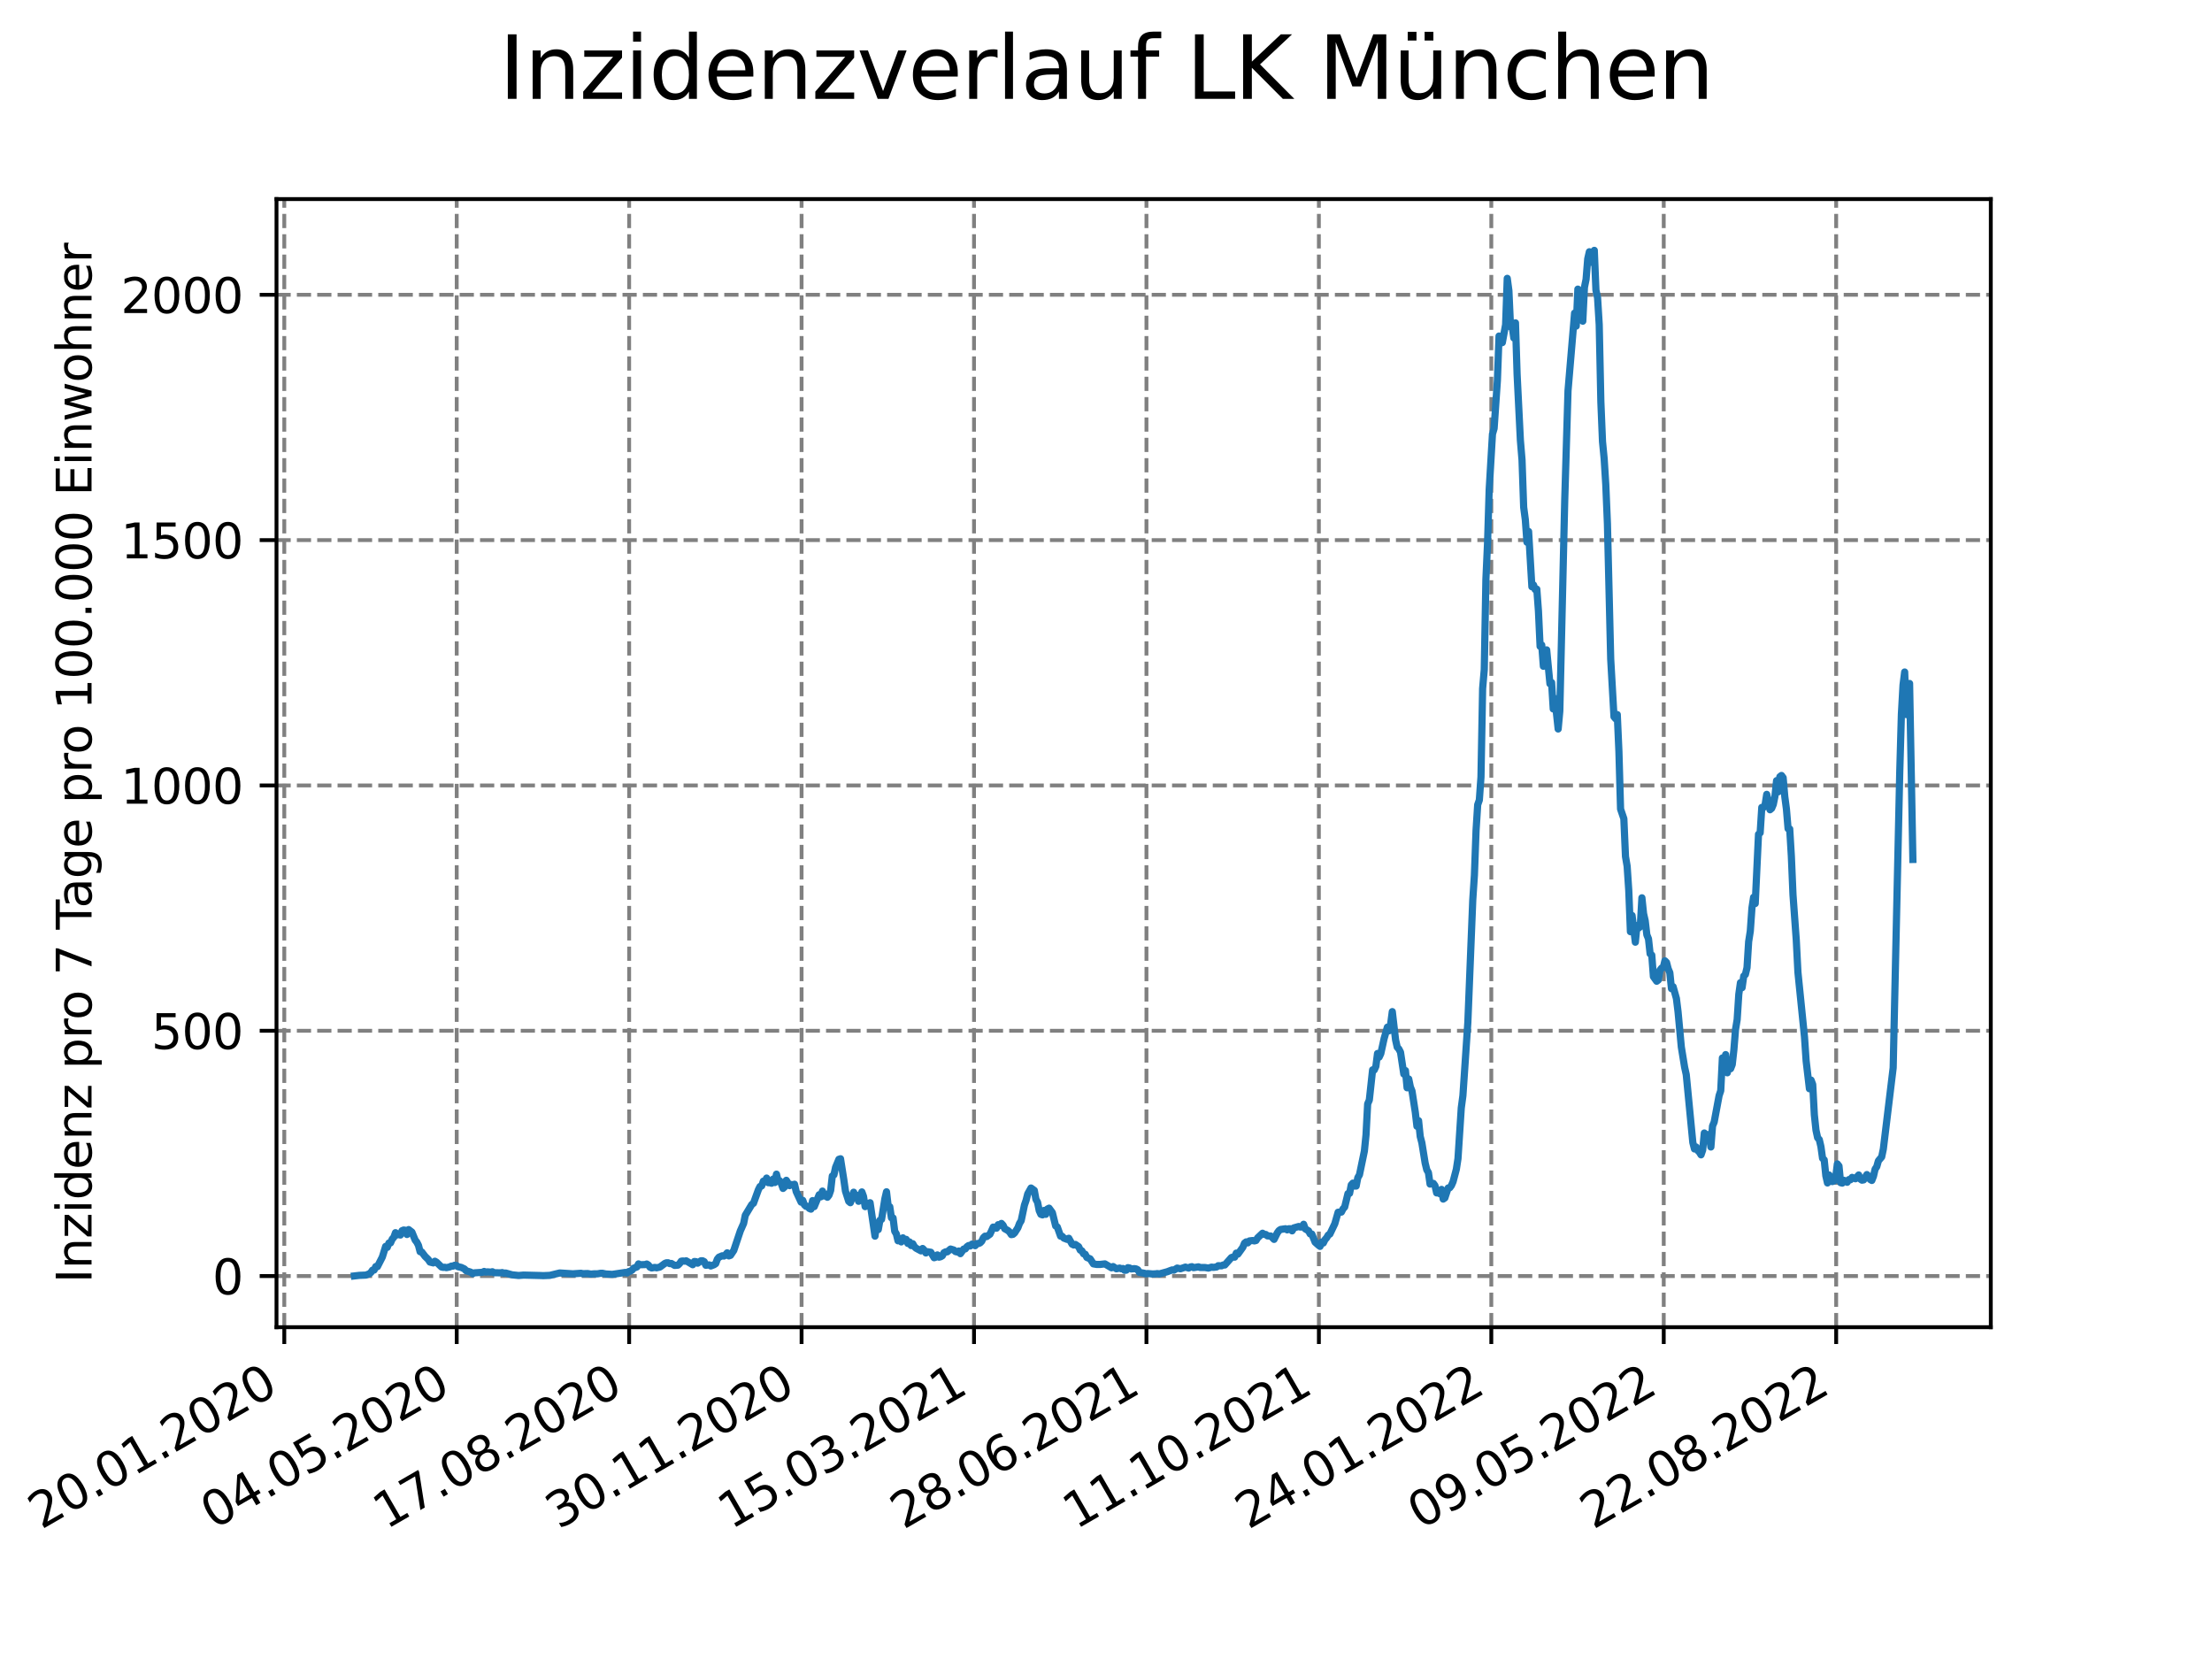 <?xml version="1.0" encoding="utf-8" standalone="no"?>
<!DOCTYPE svg PUBLIC "-//W3C//DTD SVG 1.1//EN"
  "http://www.w3.org/Graphics/SVG/1.1/DTD/svg11.dtd">
<svg xmlns:xlink="http://www.w3.org/1999/xlink" width="460.8pt" height="345.6pt" viewBox="0 0 460.8 345.6" xmlns="http://www.w3.org/2000/svg" version="1.1">
 <defs>
  <style type="text/css">*{stroke-linejoin: round; stroke-linecap: butt}</style>
 </defs>
 <g id="figure_1">
  <g id="patch_1">
   <path d="M 0 345.6 
L 460.8 345.6 
L 460.8 0 
L 0 0 
z
" style="fill: #ffffff"/>
  </g>
  <g id="axes_1">
   <g id="patch_2">
    <path d="M 57.6 276.48 
L 414.72 276.48 
L 414.72 41.472 
L 57.6 41.472 
z
" style="fill: #ffffff"/>
   </g>
   <g id="matplotlib.axis_1">
    <g id="xtick_1">
     <g id="line2d_1">
      <path d="M 59.222 276.48 
L 59.222 41.472 
" clip-path="url(#p5b9310df45)" style="fill: none; stroke-dasharray: 2.96,1.28; stroke-dashoffset: 0; stroke: #808080; stroke-width: 0.8"/>
     </g>
     <g id="line2d_2">
      <defs>
       <path id="m82dd436b2e" d="M 0 0 
L 0 3.5 
" style="stroke: #000000; stroke-width: 0.8"/>
      </defs>
      <g>
       <use xlink:href="#m82dd436b2e" x="59.222" y="276.48" style="stroke: #000000; stroke-width: 0.8"/>
      </g>
     </g>
     <g id="text_1">
      <!-- 20.01.2020 -->
      <g transform="translate(8.597 318.689) rotate(-30) scale(0.1 -0.1)">
       <defs>
        <path id="DejaVuSans-32" d="M 1228 531 
L 3431 531 
L 3431 0 
L 469 0 
L 469 531 
Q 828 903 1448 1529 
Q 2069 2156 2228 2338 
Q 2531 2678 2651 2914 
Q 2772 3150 2772 3378 
Q 2772 3750 2511 3984 
Q 2250 4219 1831 4219 
Q 1534 4219 1204 4116 
Q 875 4013 500 3803 
L 500 4441 
Q 881 4594 1212 4672 
Q 1544 4750 1819 4750 
Q 2544 4750 2975 4387 
Q 3406 4025 3406 3419 
Q 3406 3131 3298 2873 
Q 3191 2616 2906 2266 
Q 2828 2175 2409 1742 
Q 1991 1309 1228 531 
z
" transform="scale(0.016)"/>
        <path id="DejaVuSans-30" d="M 2034 4250 
Q 1547 4250 1301 3770 
Q 1056 3291 1056 2328 
Q 1056 1369 1301 889 
Q 1547 409 2034 409 
Q 2525 409 2770 889 
Q 3016 1369 3016 2328 
Q 3016 3291 2770 3770 
Q 2525 4250 2034 4250 
z
M 2034 4750 
Q 2819 4750 3233 4129 
Q 3647 3509 3647 2328 
Q 3647 1150 3233 529 
Q 2819 -91 2034 -91 
Q 1250 -91 836 529 
Q 422 1150 422 2328 
Q 422 3509 836 4129 
Q 1250 4750 2034 4750 
z
" transform="scale(0.016)"/>
        <path id="DejaVuSans-2e" d="M 684 794 
L 1344 794 
L 1344 0 
L 684 0 
L 684 794 
z
" transform="scale(0.016)"/>
        <path id="DejaVuSans-31" d="M 794 531 
L 1825 531 
L 1825 4091 
L 703 3866 
L 703 4441 
L 1819 4666 
L 2450 4666 
L 2450 531 
L 3481 531 
L 3481 0 
L 794 0 
L 794 531 
z
" transform="scale(0.016)"/>
       </defs>
       <use xlink:href="#DejaVuSans-32"/>
       <use xlink:href="#DejaVuSans-30" x="63.623"/>
       <use xlink:href="#DejaVuSans-2e" x="127.246"/>
       <use xlink:href="#DejaVuSans-30" x="159.033"/>
       <use xlink:href="#DejaVuSans-31" x="222.656"/>
       <use xlink:href="#DejaVuSans-2e" x="286.279"/>
       <use xlink:href="#DejaVuSans-32" x="318.066"/>
       <use xlink:href="#DejaVuSans-30" x="381.689"/>
       <use xlink:href="#DejaVuSans-32" x="445.312"/>
       <use xlink:href="#DejaVuSans-30" x="508.936"/>
      </g>
     </g>
    </g>
    <g id="xtick_2">
     <g id="line2d_3">
      <path d="M 95.143 276.48 
L 95.143 41.472 
" clip-path="url(#p5b9310df45)" style="fill: none; stroke-dasharray: 2.96,1.28; stroke-dashoffset: 0; stroke: #808080; stroke-width: 0.8"/>
     </g>
     <g id="line2d_4">
      <g>
       <use xlink:href="#m82dd436b2e" x="95.143" y="276.48" style="stroke: #000000; stroke-width: 0.8"/>
      </g>
     </g>
     <g id="text_2">
      <!-- 04.05.2020 -->
      <g transform="translate(44.518 318.689) rotate(-30) scale(0.1 -0.1)">
       <defs>
        <path id="DejaVuSans-34" d="M 2419 4116 
L 825 1625 
L 2419 1625 
L 2419 4116 
z
M 2253 4666 
L 3047 4666 
L 3047 1625 
L 3713 1625 
L 3713 1100 
L 3047 1100 
L 3047 0 
L 2419 0 
L 2419 1100 
L 313 1100 
L 313 1709 
L 2253 4666 
z
" transform="scale(0.016)"/>
        <path id="DejaVuSans-35" d="M 691 4666 
L 3169 4666 
L 3169 4134 
L 1269 4134 
L 1269 2991 
Q 1406 3038 1543 3061 
Q 1681 3084 1819 3084 
Q 2600 3084 3056 2656 
Q 3513 2228 3513 1497 
Q 3513 744 3044 326 
Q 2575 -91 1722 -91 
Q 1428 -91 1123 -41 
Q 819 9 494 109 
L 494 744 
Q 775 591 1075 516 
Q 1375 441 1709 441 
Q 2250 441 2565 725 
Q 2881 1009 2881 1497 
Q 2881 1984 2565 2268 
Q 2250 2553 1709 2553 
Q 1456 2553 1204 2497 
Q 953 2441 691 2322 
L 691 4666 
z
" transform="scale(0.016)"/>
       </defs>
       <use xlink:href="#DejaVuSans-30"/>
       <use xlink:href="#DejaVuSans-34" x="63.623"/>
       <use xlink:href="#DejaVuSans-2e" x="127.246"/>
       <use xlink:href="#DejaVuSans-30" x="159.033"/>
       <use xlink:href="#DejaVuSans-35" x="222.656"/>
       <use xlink:href="#DejaVuSans-2e" x="286.279"/>
       <use xlink:href="#DejaVuSans-32" x="318.066"/>
       <use xlink:href="#DejaVuSans-30" x="381.689"/>
       <use xlink:href="#DejaVuSans-32" x="445.312"/>
       <use xlink:href="#DejaVuSans-30" x="508.936"/>
      </g>
     </g>
    </g>
    <g id="xtick_3">
     <g id="line2d_5">
      <path d="M 131.063 276.48 
L 131.063 41.472 
" clip-path="url(#p5b9310df45)" style="fill: none; stroke-dasharray: 2.96,1.28; stroke-dashoffset: 0; stroke: #808080; stroke-width: 0.8"/>
     </g>
     <g id="line2d_6">
      <g>
       <use xlink:href="#m82dd436b2e" x="131.063" y="276.48" style="stroke: #000000; stroke-width: 0.8"/>
      </g>
     </g>
     <g id="text_3">
      <!-- 17.08.2020 -->
      <g transform="translate(80.438 318.689) rotate(-30) scale(0.1 -0.1)">
       <defs>
        <path id="DejaVuSans-37" d="M 525 4666 
L 3525 4666 
L 3525 4397 
L 1831 0 
L 1172 0 
L 2766 4134 
L 525 4134 
L 525 4666 
z
" transform="scale(0.016)"/>
        <path id="DejaVuSans-38" d="M 2034 2216 
Q 1584 2216 1326 1975 
Q 1069 1734 1069 1313 
Q 1069 891 1326 650 
Q 1584 409 2034 409 
Q 2484 409 2743 651 
Q 3003 894 3003 1313 
Q 3003 1734 2745 1975 
Q 2488 2216 2034 2216 
z
M 1403 2484 
Q 997 2584 770 2862 
Q 544 3141 544 3541 
Q 544 4100 942 4425 
Q 1341 4750 2034 4750 
Q 2731 4750 3128 4425 
Q 3525 4100 3525 3541 
Q 3525 3141 3298 2862 
Q 3072 2584 2669 2484 
Q 3125 2378 3379 2068 
Q 3634 1759 3634 1313 
Q 3634 634 3220 271 
Q 2806 -91 2034 -91 
Q 1263 -91 848 271 
Q 434 634 434 1313 
Q 434 1759 690 2068 
Q 947 2378 1403 2484 
z
M 1172 3481 
Q 1172 3119 1398 2916 
Q 1625 2713 2034 2713 
Q 2441 2713 2670 2916 
Q 2900 3119 2900 3481 
Q 2900 3844 2670 4047 
Q 2441 4250 2034 4250 
Q 1625 4250 1398 4047 
Q 1172 3844 1172 3481 
z
" transform="scale(0.016)"/>
       </defs>
       <use xlink:href="#DejaVuSans-31"/>
       <use xlink:href="#DejaVuSans-37" x="63.623"/>
       <use xlink:href="#DejaVuSans-2e" x="127.246"/>
       <use xlink:href="#DejaVuSans-30" x="159.033"/>
       <use xlink:href="#DejaVuSans-38" x="222.656"/>
       <use xlink:href="#DejaVuSans-2e" x="286.279"/>
       <use xlink:href="#DejaVuSans-32" x="318.066"/>
       <use xlink:href="#DejaVuSans-30" x="381.689"/>
       <use xlink:href="#DejaVuSans-32" x="445.312"/>
       <use xlink:href="#DejaVuSans-30" x="508.936"/>
      </g>
     </g>
    </g>
    <g id="xtick_4">
     <g id="line2d_7">
      <path d="M 166.984 276.48 
L 166.984 41.472 
" clip-path="url(#p5b9310df45)" style="fill: none; stroke-dasharray: 2.96,1.28; stroke-dashoffset: 0; stroke: #808080; stroke-width: 0.8"/>
     </g>
     <g id="line2d_8">
      <g>
       <use xlink:href="#m82dd436b2e" x="166.984" y="276.48" style="stroke: #000000; stroke-width: 0.8"/>
      </g>
     </g>
     <g id="text_4">
      <!-- 30.11.2020 -->
      <g transform="translate(116.359 318.689) rotate(-30) scale(0.1 -0.1)">
       <defs>
        <path id="DejaVuSans-33" d="M 2597 2516 
Q 3050 2419 3304 2112 
Q 3559 1806 3559 1356 
Q 3559 666 3084 287 
Q 2609 -91 1734 -91 
Q 1441 -91 1130 -33 
Q 819 25 488 141 
L 488 750 
Q 750 597 1062 519 
Q 1375 441 1716 441 
Q 2309 441 2620 675 
Q 2931 909 2931 1356 
Q 2931 1769 2642 2001 
Q 2353 2234 1838 2234 
L 1294 2234 
L 1294 2753 
L 1863 2753 
Q 2328 2753 2575 2939 
Q 2822 3125 2822 3475 
Q 2822 3834 2567 4026 
Q 2313 4219 1838 4219 
Q 1578 4219 1281 4162 
Q 984 4106 628 3988 
L 628 4550 
Q 988 4650 1302 4700 
Q 1616 4750 1894 4750 
Q 2613 4750 3031 4423 
Q 3450 4097 3450 3541 
Q 3450 3153 3228 2886 
Q 3006 2619 2597 2516 
z
" transform="scale(0.016)"/>
       </defs>
       <use xlink:href="#DejaVuSans-33"/>
       <use xlink:href="#DejaVuSans-30" x="63.623"/>
       <use xlink:href="#DejaVuSans-2e" x="127.246"/>
       <use xlink:href="#DejaVuSans-31" x="159.033"/>
       <use xlink:href="#DejaVuSans-31" x="222.656"/>
       <use xlink:href="#DejaVuSans-2e" x="286.279"/>
       <use xlink:href="#DejaVuSans-32" x="318.066"/>
       <use xlink:href="#DejaVuSans-30" x="381.689"/>
       <use xlink:href="#DejaVuSans-32" x="445.312"/>
       <use xlink:href="#DejaVuSans-30" x="508.936"/>
      </g>
     </g>
    </g>
    <g id="xtick_5">
     <g id="line2d_9">
      <path d="M 202.905 276.48 
L 202.905 41.472 
" clip-path="url(#p5b9310df45)" style="fill: none; stroke-dasharray: 2.96,1.28; stroke-dashoffset: 0; stroke: #808080; stroke-width: 0.8"/>
     </g>
     <g id="line2d_10">
      <g>
       <use xlink:href="#m82dd436b2e" x="202.905" y="276.48" style="stroke: #000000; stroke-width: 0.8"/>
      </g>
     </g>
     <g id="text_5">
      <!-- 15.03.2021 -->
      <g transform="translate(152.28 318.689) rotate(-30) scale(0.1 -0.1)">
       <use xlink:href="#DejaVuSans-31"/>
       <use xlink:href="#DejaVuSans-35" x="63.623"/>
       <use xlink:href="#DejaVuSans-2e" x="127.246"/>
       <use xlink:href="#DejaVuSans-30" x="159.033"/>
       <use xlink:href="#DejaVuSans-33" x="222.656"/>
       <use xlink:href="#DejaVuSans-2e" x="286.279"/>
       <use xlink:href="#DejaVuSans-32" x="318.066"/>
       <use xlink:href="#DejaVuSans-30" x="381.689"/>
       <use xlink:href="#DejaVuSans-32" x="445.312"/>
       <use xlink:href="#DejaVuSans-31" x="508.936"/>
      </g>
     </g>
    </g>
    <g id="xtick_6">
     <g id="line2d_11">
      <path d="M 238.826 276.48 
L 238.826 41.472 
" clip-path="url(#p5b9310df45)" style="fill: none; stroke-dasharray: 2.96,1.28; stroke-dashoffset: 0; stroke: #808080; stroke-width: 0.8"/>
     </g>
     <g id="line2d_12">
      <g>
       <use xlink:href="#m82dd436b2e" x="238.826" y="276.48" style="stroke: #000000; stroke-width: 0.8"/>
      </g>
     </g>
     <g id="text_6">
      <!-- 28.06.2021 -->
      <g transform="translate(188.2 318.689) rotate(-30) scale(0.1 -0.1)">
       <defs>
        <path id="DejaVuSans-36" d="M 2113 2584 
Q 1688 2584 1439 2293 
Q 1191 2003 1191 1497 
Q 1191 994 1439 701 
Q 1688 409 2113 409 
Q 2538 409 2786 701 
Q 3034 994 3034 1497 
Q 3034 2003 2786 2293 
Q 2538 2584 2113 2584 
z
M 3366 4563 
L 3366 3988 
Q 3128 4100 2886 4159 
Q 2644 4219 2406 4219 
Q 1781 4219 1451 3797 
Q 1122 3375 1075 2522 
Q 1259 2794 1537 2939 
Q 1816 3084 2150 3084 
Q 2853 3084 3261 2657 
Q 3669 2231 3669 1497 
Q 3669 778 3244 343 
Q 2819 -91 2113 -91 
Q 1303 -91 875 529 
Q 447 1150 447 2328 
Q 447 3434 972 4092 
Q 1497 4750 2381 4750 
Q 2619 4750 2861 4703 
Q 3103 4656 3366 4563 
z
" transform="scale(0.016)"/>
       </defs>
       <use xlink:href="#DejaVuSans-32"/>
       <use xlink:href="#DejaVuSans-38" x="63.623"/>
       <use xlink:href="#DejaVuSans-2e" x="127.246"/>
       <use xlink:href="#DejaVuSans-30" x="159.033"/>
       <use xlink:href="#DejaVuSans-36" x="222.656"/>
       <use xlink:href="#DejaVuSans-2e" x="286.279"/>
       <use xlink:href="#DejaVuSans-32" x="318.066"/>
       <use xlink:href="#DejaVuSans-30" x="381.689"/>
       <use xlink:href="#DejaVuSans-32" x="445.312"/>
       <use xlink:href="#DejaVuSans-31" x="508.936"/>
      </g>
     </g>
    </g>
    <g id="xtick_7">
     <g id="line2d_13">
      <path d="M 274.746 276.48 
L 274.746 41.472 
" clip-path="url(#p5b9310df45)" style="fill: none; stroke-dasharray: 2.96,1.28; stroke-dashoffset: 0; stroke: #808080; stroke-width: 0.8"/>
     </g>
     <g id="line2d_14">
      <g>
       <use xlink:href="#m82dd436b2e" x="274.746" y="276.48" style="stroke: #000000; stroke-width: 0.8"/>
      </g>
     </g>
     <g id="text_7">
      <!-- 11.10.2021 -->
      <g transform="translate(224.121 318.689) rotate(-30) scale(0.1 -0.1)">
       <use xlink:href="#DejaVuSans-31"/>
       <use xlink:href="#DejaVuSans-31" x="63.623"/>
       <use xlink:href="#DejaVuSans-2e" x="127.246"/>
       <use xlink:href="#DejaVuSans-31" x="159.033"/>
       <use xlink:href="#DejaVuSans-30" x="222.656"/>
       <use xlink:href="#DejaVuSans-2e" x="286.279"/>
       <use xlink:href="#DejaVuSans-32" x="318.066"/>
       <use xlink:href="#DejaVuSans-30" x="381.689"/>
       <use xlink:href="#DejaVuSans-32" x="445.312"/>
       <use xlink:href="#DejaVuSans-31" x="508.936"/>
      </g>
     </g>
    </g>
    <g id="xtick_8">
     <g id="line2d_15">
      <path d="M 310.667 276.48 
L 310.667 41.472 
" clip-path="url(#p5b9310df45)" style="fill: none; stroke-dasharray: 2.96,1.28; stroke-dashoffset: 0; stroke: #808080; stroke-width: 0.8"/>
     </g>
     <g id="line2d_16">
      <g>
       <use xlink:href="#m82dd436b2e" x="310.667" y="276.48" style="stroke: #000000; stroke-width: 0.8"/>
      </g>
     </g>
     <g id="text_8">
      <!-- 24.01.2022 -->
      <g transform="translate(260.042 318.689) rotate(-30) scale(0.1 -0.1)">
       <use xlink:href="#DejaVuSans-32"/>
       <use xlink:href="#DejaVuSans-34" x="63.623"/>
       <use xlink:href="#DejaVuSans-2e" x="127.246"/>
       <use xlink:href="#DejaVuSans-30" x="159.033"/>
       <use xlink:href="#DejaVuSans-31" x="222.656"/>
       <use xlink:href="#DejaVuSans-2e" x="286.279"/>
       <use xlink:href="#DejaVuSans-32" x="318.066"/>
       <use xlink:href="#DejaVuSans-30" x="381.689"/>
       <use xlink:href="#DejaVuSans-32" x="445.312"/>
       <use xlink:href="#DejaVuSans-32" x="508.936"/>
      </g>
     </g>
    </g>
    <g id="xtick_9">
     <g id="line2d_17">
      <path d="M 346.588 276.48 
L 346.588 41.472 
" clip-path="url(#p5b9310df45)" style="fill: none; stroke-dasharray: 2.96,1.28; stroke-dashoffset: 0; stroke: #808080; stroke-width: 0.8"/>
     </g>
     <g id="line2d_18">
      <g>
       <use xlink:href="#m82dd436b2e" x="346.588" y="276.48" style="stroke: #000000; stroke-width: 0.8"/>
      </g>
     </g>
     <g id="text_9">
      <!-- 09.05.2022 -->
      <g transform="translate(295.962 318.689) rotate(-30) scale(0.1 -0.1)">
       <defs>
        <path id="DejaVuSans-39" d="M 703 97 
L 703 672 
Q 941 559 1184 500 
Q 1428 441 1663 441 
Q 2288 441 2617 861 
Q 2947 1281 2994 2138 
Q 2813 1869 2534 1725 
Q 2256 1581 1919 1581 
Q 1219 1581 811 2004 
Q 403 2428 403 3163 
Q 403 3881 828 4315 
Q 1253 4750 1959 4750 
Q 2769 4750 3195 4129 
Q 3622 3509 3622 2328 
Q 3622 1225 3098 567 
Q 2575 -91 1691 -91 
Q 1453 -91 1209 -44 
Q 966 3 703 97 
z
M 1959 2075 
Q 2384 2075 2632 2365 
Q 2881 2656 2881 3163 
Q 2881 3666 2632 3958 
Q 2384 4250 1959 4250 
Q 1534 4250 1286 3958 
Q 1038 3666 1038 3163 
Q 1038 2656 1286 2365 
Q 1534 2075 1959 2075 
z
" transform="scale(0.016)"/>
       </defs>
       <use xlink:href="#DejaVuSans-30"/>
       <use xlink:href="#DejaVuSans-39" x="63.623"/>
       <use xlink:href="#DejaVuSans-2e" x="127.246"/>
       <use xlink:href="#DejaVuSans-30" x="159.033"/>
       <use xlink:href="#DejaVuSans-35" x="222.656"/>
       <use xlink:href="#DejaVuSans-2e" x="286.279"/>
       <use xlink:href="#DejaVuSans-32" x="318.066"/>
       <use xlink:href="#DejaVuSans-30" x="381.689"/>
       <use xlink:href="#DejaVuSans-32" x="445.312"/>
       <use xlink:href="#DejaVuSans-32" x="508.936"/>
      </g>
     </g>
    </g>
    <g id="xtick_10">
     <g id="line2d_19">
      <path d="M 382.508 276.48 
L 382.508 41.472 
" clip-path="url(#p5b9310df45)" style="fill: none; stroke-dasharray: 2.96,1.28; stroke-dashoffset: 0; stroke: #808080; stroke-width: 0.8"/>
     </g>
     <g id="line2d_20">
      <g>
       <use xlink:href="#m82dd436b2e" x="382.508" y="276.48" style="stroke: #000000; stroke-width: 0.8"/>
      </g>
     </g>
     <g id="text_10">
      <!-- 22.08.2022 -->
      <g transform="translate(331.883 318.689) rotate(-30) scale(0.1 -0.1)">
       <use xlink:href="#DejaVuSans-32"/>
       <use xlink:href="#DejaVuSans-32" x="63.623"/>
       <use xlink:href="#DejaVuSans-2e" x="127.246"/>
       <use xlink:href="#DejaVuSans-30" x="159.033"/>
       <use xlink:href="#DejaVuSans-38" x="222.656"/>
       <use xlink:href="#DejaVuSans-2e" x="286.279"/>
       <use xlink:href="#DejaVuSans-32" x="318.066"/>
       <use xlink:href="#DejaVuSans-30" x="381.689"/>
       <use xlink:href="#DejaVuSans-32" x="445.312"/>
       <use xlink:href="#DejaVuSans-32" x="508.936"/>
      </g>
     </g>
    </g>
   </g>
   <g id="matplotlib.axis_2">
    <g id="ytick_1">
     <g id="line2d_21">
      <path d="M 57.6 265.827 
L 414.72 265.827 
" clip-path="url(#p5b9310df45)" style="fill: none; stroke-dasharray: 2.96,1.28; stroke-dashoffset: 0; stroke: #808080; stroke-width: 0.8"/>
     </g>
     <g id="line2d_22">
      <defs>
       <path id="m198b697a2e" d="M 0 0 
L -3.5 0 
" style="stroke: #000000; stroke-width: 0.8"/>
      </defs>
      <g>
       <use xlink:href="#m198b697a2e" x="57.6" y="265.827" style="stroke: #000000; stroke-width: 0.8"/>
      </g>
     </g>
     <g id="text_11">
      <!-- 0 -->
      <g transform="translate(44.237 269.626) scale(0.1 -0.1)">
       <use xlink:href="#DejaVuSans-30"/>
      </g>
     </g>
    </g>
    <g id="ytick_2">
     <g id="line2d_23">
      <path d="M 57.6 214.724 
L 414.72 214.724 
" clip-path="url(#p5b9310df45)" style="fill: none; stroke-dasharray: 2.96,1.28; stroke-dashoffset: 0; stroke: #808080; stroke-width: 0.8"/>
     </g>
     <g id="line2d_24">
      <g>
       <use xlink:href="#m198b697a2e" x="57.6" y="214.724" style="stroke: #000000; stroke-width: 0.8"/>
      </g>
     </g>
     <g id="text_12">
      <!-- 500 -->
      <g transform="translate(31.512 218.523) scale(0.1 -0.1)">
       <use xlink:href="#DejaVuSans-35"/>
       <use xlink:href="#DejaVuSans-30" x="63.623"/>
       <use xlink:href="#DejaVuSans-30" x="127.246"/>
      </g>
     </g>
    </g>
    <g id="ytick_3">
     <g id="line2d_25">
      <path d="M 57.6 163.621 
L 414.72 163.621 
" clip-path="url(#p5b9310df45)" style="fill: none; stroke-dasharray: 2.96,1.28; stroke-dashoffset: 0; stroke: #808080; stroke-width: 0.8"/>
     </g>
     <g id="line2d_26">
      <g>
       <use xlink:href="#m198b697a2e" x="57.6" y="163.621" style="stroke: #000000; stroke-width: 0.8"/>
      </g>
     </g>
     <g id="text_13">
      <!-- 1000 -->
      <g transform="translate(25.15 167.42) scale(0.1 -0.1)">
       <use xlink:href="#DejaVuSans-31"/>
       <use xlink:href="#DejaVuSans-30" x="63.623"/>
       <use xlink:href="#DejaVuSans-30" x="127.246"/>
       <use xlink:href="#DejaVuSans-30" x="190.869"/>
      </g>
     </g>
    </g>
    <g id="ytick_4">
     <g id="line2d_27">
      <path d="M 57.6 112.518 
L 414.72 112.518 
" clip-path="url(#p5b9310df45)" style="fill: none; stroke-dasharray: 2.96,1.28; stroke-dashoffset: 0; stroke: #808080; stroke-width: 0.8"/>
     </g>
     <g id="line2d_28">
      <g>
       <use xlink:href="#m198b697a2e" x="57.6" y="112.518" style="stroke: #000000; stroke-width: 0.8"/>
      </g>
     </g>
     <g id="text_14">
      <!-- 1500 -->
      <g transform="translate(25.15 116.317) scale(0.1 -0.1)">
       <use xlink:href="#DejaVuSans-31"/>
       <use xlink:href="#DejaVuSans-35" x="63.623"/>
       <use xlink:href="#DejaVuSans-30" x="127.246"/>
       <use xlink:href="#DejaVuSans-30" x="190.869"/>
      </g>
     </g>
    </g>
    <g id="ytick_5">
     <g id="line2d_29">
      <path d="M 57.6 61.414 
L 414.72 61.414 
" clip-path="url(#p5b9310df45)" style="fill: none; stroke-dasharray: 2.96,1.28; stroke-dashoffset: 0; stroke: #808080; stroke-width: 0.8"/>
     </g>
     <g id="line2d_30">
      <g>
       <use xlink:href="#m198b697a2e" x="57.6" y="61.414" style="stroke: #000000; stroke-width: 0.8"/>
      </g>
     </g>
     <g id="text_15">
      <!-- 2000 -->
      <g transform="translate(25.15 65.214) scale(0.1 -0.1)">
       <use xlink:href="#DejaVuSans-32"/>
       <use xlink:href="#DejaVuSans-30" x="63.623"/>
       <use xlink:href="#DejaVuSans-30" x="127.246"/>
       <use xlink:href="#DejaVuSans-30" x="190.869"/>
      </g>
     </g>
    </g>
    <g id="text_16">
     <!-- Inzidenz pro 7 Tage pro 100.000 Einwohner -->
     <g transform="translate(19.07 267.301) rotate(-90) scale(0.1 -0.1)">
      <defs>
       <path id="DejaVuSans-49" d="M 628 4666 
L 1259 4666 
L 1259 0 
L 628 0 
L 628 4666 
z
" transform="scale(0.016)"/>
       <path id="DejaVuSans-6e" d="M 3513 2113 
L 3513 0 
L 2938 0 
L 2938 2094 
Q 2938 2591 2744 2837 
Q 2550 3084 2163 3084 
Q 1697 3084 1428 2787 
Q 1159 2491 1159 1978 
L 1159 0 
L 581 0 
L 581 3500 
L 1159 3500 
L 1159 2956 
Q 1366 3272 1645 3428 
Q 1925 3584 2291 3584 
Q 2894 3584 3203 3211 
Q 3513 2838 3513 2113 
z
" transform="scale(0.016)"/>
       <path id="DejaVuSans-7a" d="M 353 3500 
L 3084 3500 
L 3084 2975 
L 922 459 
L 3084 459 
L 3084 0 
L 275 0 
L 275 525 
L 2438 3041 
L 353 3041 
L 353 3500 
z
" transform="scale(0.016)"/>
       <path id="DejaVuSans-69" d="M 603 3500 
L 1178 3500 
L 1178 0 
L 603 0 
L 603 3500 
z
M 603 4863 
L 1178 4863 
L 1178 4134 
L 603 4134 
L 603 4863 
z
" transform="scale(0.016)"/>
       <path id="DejaVuSans-64" d="M 2906 2969 
L 2906 4863 
L 3481 4863 
L 3481 0 
L 2906 0 
L 2906 525 
Q 2725 213 2448 61 
Q 2172 -91 1784 -91 
Q 1150 -91 751 415 
Q 353 922 353 1747 
Q 353 2572 751 3078 
Q 1150 3584 1784 3584 
Q 2172 3584 2448 3432 
Q 2725 3281 2906 2969 
z
M 947 1747 
Q 947 1113 1208 752 
Q 1469 391 1925 391 
Q 2381 391 2643 752 
Q 2906 1113 2906 1747 
Q 2906 2381 2643 2742 
Q 2381 3103 1925 3103 
Q 1469 3103 1208 2742 
Q 947 2381 947 1747 
z
" transform="scale(0.016)"/>
       <path id="DejaVuSans-65" d="M 3597 1894 
L 3597 1613 
L 953 1613 
Q 991 1019 1311 708 
Q 1631 397 2203 397 
Q 2534 397 2845 478 
Q 3156 559 3463 722 
L 3463 178 
Q 3153 47 2828 -22 
Q 2503 -91 2169 -91 
Q 1331 -91 842 396 
Q 353 884 353 1716 
Q 353 2575 817 3079 
Q 1281 3584 2069 3584 
Q 2775 3584 3186 3129 
Q 3597 2675 3597 1894 
z
M 3022 2063 
Q 3016 2534 2758 2815 
Q 2500 3097 2075 3097 
Q 1594 3097 1305 2825 
Q 1016 2553 972 2059 
L 3022 2063 
z
" transform="scale(0.016)"/>
       <path id="DejaVuSans-20" transform="scale(0.016)"/>
       <path id="DejaVuSans-70" d="M 1159 525 
L 1159 -1331 
L 581 -1331 
L 581 3500 
L 1159 3500 
L 1159 2969 
Q 1341 3281 1617 3432 
Q 1894 3584 2278 3584 
Q 2916 3584 3314 3078 
Q 3713 2572 3713 1747 
Q 3713 922 3314 415 
Q 2916 -91 2278 -91 
Q 1894 -91 1617 61 
Q 1341 213 1159 525 
z
M 3116 1747 
Q 3116 2381 2855 2742 
Q 2594 3103 2138 3103 
Q 1681 3103 1420 2742 
Q 1159 2381 1159 1747 
Q 1159 1113 1420 752 
Q 1681 391 2138 391 
Q 2594 391 2855 752 
Q 3116 1113 3116 1747 
z
" transform="scale(0.016)"/>
       <path id="DejaVuSans-72" d="M 2631 2963 
Q 2534 3019 2420 3045 
Q 2306 3072 2169 3072 
Q 1681 3072 1420 2755 
Q 1159 2438 1159 1844 
L 1159 0 
L 581 0 
L 581 3500 
L 1159 3500 
L 1159 2956 
Q 1341 3275 1631 3429 
Q 1922 3584 2338 3584 
Q 2397 3584 2469 3576 
Q 2541 3569 2628 3553 
L 2631 2963 
z
" transform="scale(0.016)"/>
       <path id="DejaVuSans-6f" d="M 1959 3097 
Q 1497 3097 1228 2736 
Q 959 2375 959 1747 
Q 959 1119 1226 758 
Q 1494 397 1959 397 
Q 2419 397 2687 759 
Q 2956 1122 2956 1747 
Q 2956 2369 2687 2733 
Q 2419 3097 1959 3097 
z
M 1959 3584 
Q 2709 3584 3137 3096 
Q 3566 2609 3566 1747 
Q 3566 888 3137 398 
Q 2709 -91 1959 -91 
Q 1206 -91 779 398 
Q 353 888 353 1747 
Q 353 2609 779 3096 
Q 1206 3584 1959 3584 
z
" transform="scale(0.016)"/>
       <path id="DejaVuSans-54" d="M -19 4666 
L 3928 4666 
L 3928 4134 
L 2272 4134 
L 2272 0 
L 1638 0 
L 1638 4134 
L -19 4134 
L -19 4666 
z
" transform="scale(0.016)"/>
       <path id="DejaVuSans-61" d="M 2194 1759 
Q 1497 1759 1228 1600 
Q 959 1441 959 1056 
Q 959 750 1161 570 
Q 1363 391 1709 391 
Q 2188 391 2477 730 
Q 2766 1069 2766 1631 
L 2766 1759 
L 2194 1759 
z
M 3341 1997 
L 3341 0 
L 2766 0 
L 2766 531 
Q 2569 213 2275 61 
Q 1981 -91 1556 -91 
Q 1019 -91 701 211 
Q 384 513 384 1019 
Q 384 1609 779 1909 
Q 1175 2209 1959 2209 
L 2766 2209 
L 2766 2266 
Q 2766 2663 2505 2880 
Q 2244 3097 1772 3097 
Q 1472 3097 1187 3025 
Q 903 2953 641 2809 
L 641 3341 
Q 956 3463 1253 3523 
Q 1550 3584 1831 3584 
Q 2591 3584 2966 3190 
Q 3341 2797 3341 1997 
z
" transform="scale(0.016)"/>
       <path id="DejaVuSans-67" d="M 2906 1791 
Q 2906 2416 2648 2759 
Q 2391 3103 1925 3103 
Q 1463 3103 1205 2759 
Q 947 2416 947 1791 
Q 947 1169 1205 825 
Q 1463 481 1925 481 
Q 2391 481 2648 825 
Q 2906 1169 2906 1791 
z
M 3481 434 
Q 3481 -459 3084 -895 
Q 2688 -1331 1869 -1331 
Q 1566 -1331 1297 -1286 
Q 1028 -1241 775 -1147 
L 775 -588 
Q 1028 -725 1275 -790 
Q 1522 -856 1778 -856 
Q 2344 -856 2625 -561 
Q 2906 -266 2906 331 
L 2906 616 
Q 2728 306 2450 153 
Q 2172 0 1784 0 
Q 1141 0 747 490 
Q 353 981 353 1791 
Q 353 2603 747 3093 
Q 1141 3584 1784 3584 
Q 2172 3584 2450 3431 
Q 2728 3278 2906 2969 
L 2906 3500 
L 3481 3500 
L 3481 434 
z
" transform="scale(0.016)"/>
       <path id="DejaVuSans-45" d="M 628 4666 
L 3578 4666 
L 3578 4134 
L 1259 4134 
L 1259 2753 
L 3481 2753 
L 3481 2222 
L 1259 2222 
L 1259 531 
L 3634 531 
L 3634 0 
L 628 0 
L 628 4666 
z
" transform="scale(0.016)"/>
       <path id="DejaVuSans-77" d="M 269 3500 
L 844 3500 
L 1563 769 
L 2278 3500 
L 2956 3500 
L 3675 769 
L 4391 3500 
L 4966 3500 
L 4050 0 
L 3372 0 
L 2619 2869 
L 1863 0 
L 1184 0 
L 269 3500 
z
" transform="scale(0.016)"/>
       <path id="DejaVuSans-68" d="M 3513 2113 
L 3513 0 
L 2938 0 
L 2938 2094 
Q 2938 2591 2744 2837 
Q 2550 3084 2163 3084 
Q 1697 3084 1428 2787 
Q 1159 2491 1159 1978 
L 1159 0 
L 581 0 
L 581 4863 
L 1159 4863 
L 1159 2956 
Q 1366 3272 1645 3428 
Q 1925 3584 2291 3584 
Q 2894 3584 3203 3211 
Q 3513 2838 3513 2113 
z
" transform="scale(0.016)"/>
      </defs>
      <use xlink:href="#DejaVuSans-49"/>
      <use xlink:href="#DejaVuSans-6e" x="29.492"/>
      <use xlink:href="#DejaVuSans-7a" x="92.871"/>
      <use xlink:href="#DejaVuSans-69" x="145.361"/>
      <use xlink:href="#DejaVuSans-64" x="173.145"/>
      <use xlink:href="#DejaVuSans-65" x="236.621"/>
      <use xlink:href="#DejaVuSans-6e" x="298.145"/>
      <use xlink:href="#DejaVuSans-7a" x="361.523"/>
      <use xlink:href="#DejaVuSans-20" x="414.014"/>
      <use xlink:href="#DejaVuSans-70" x="445.801"/>
      <use xlink:href="#DejaVuSans-72" x="509.277"/>
      <use xlink:href="#DejaVuSans-6f" x="548.141"/>
      <use xlink:href="#DejaVuSans-20" x="609.322"/>
      <use xlink:href="#DejaVuSans-37" x="641.109"/>
      <use xlink:href="#DejaVuSans-20" x="704.732"/>
      <use xlink:href="#DejaVuSans-54" x="736.52"/>
      <use xlink:href="#DejaVuSans-61" x="781.104"/>
      <use xlink:href="#DejaVuSans-67" x="842.383"/>
      <use xlink:href="#DejaVuSans-65" x="905.859"/>
      <use xlink:href="#DejaVuSans-20" x="967.383"/>
      <use xlink:href="#DejaVuSans-70" x="999.17"/>
      <use xlink:href="#DejaVuSans-72" x="1062.646"/>
      <use xlink:href="#DejaVuSans-6f" x="1101.51"/>
      <use xlink:href="#DejaVuSans-20" x="1162.691"/>
      <use xlink:href="#DejaVuSans-31" x="1194.479"/>
      <use xlink:href="#DejaVuSans-30" x="1258.102"/>
      <use xlink:href="#DejaVuSans-30" x="1321.725"/>
      <use xlink:href="#DejaVuSans-2e" x="1385.348"/>
      <use xlink:href="#DejaVuSans-30" x="1417.135"/>
      <use xlink:href="#DejaVuSans-30" x="1480.758"/>
      <use xlink:href="#DejaVuSans-30" x="1544.381"/>
      <use xlink:href="#DejaVuSans-20" x="1608.004"/>
      <use xlink:href="#DejaVuSans-45" x="1639.791"/>
      <use xlink:href="#DejaVuSans-69" x="1702.975"/>
      <use xlink:href="#DejaVuSans-6e" x="1730.758"/>
      <use xlink:href="#DejaVuSans-77" x="1794.137"/>
      <use xlink:href="#DejaVuSans-6f" x="1875.924"/>
      <use xlink:href="#DejaVuSans-68" x="1937.105"/>
      <use xlink:href="#DejaVuSans-6e" x="2000.484"/>
      <use xlink:href="#DejaVuSans-65" x="2063.863"/>
      <use xlink:href="#DejaVuSans-72" x="2125.387"/>
     </g>
    </g>
   </g>
   <g id="line2d_31">
    <path d="M 73.833 265.798 
L 74.859 265.681 
L 76.227 265.623 
L 76.912 265.36 
L 77.254 265.098 
L 77.596 264.602 
L 77.938 264.573 
L 78.28 263.844 
L 78.622 263.873 
L 79.648 261.861 
L 80.333 259.645 
L 80.675 259.849 
L 81.017 258.945 
L 81.359 258.915 
L 81.701 258.128 
L 82.043 257.749 
L 82.385 256.787 
L 82.727 257.253 
L 83.069 257.166 
L 83.412 257.282 
L 83.754 256.378 
L 84.096 256.233 
L 84.438 256.291 
L 84.78 257.166 
L 85.122 256.145 
L 85.806 256.67 
L 86.49 258.332 
L 86.833 258.77 
L 87.175 259.44 
L 87.517 260.753 
L 87.859 260.811 
L 88.543 261.715 
L 89.227 262.386 
L 89.569 262.911 
L 90.254 263.086 
L 90.596 262.736 
L 90.938 262.94 
L 91.964 263.931 
L 92.306 264.019 
L 92.648 263.99 
L 92.99 264.077 
L 93.675 263.931 
L 94.017 263.756 
L 94.359 263.756 
L 94.701 263.581 
L 95.043 263.611 
L 95.385 263.873 
L 96.069 264.019 
L 96.754 264.34 
L 97.096 264.719 
L 97.78 264.923 
L 98.122 265.04 
L 98.464 265.331 
L 98.806 265.156 
L 100.175 265.069 
L 100.517 265.04 
L 100.859 264.865 
L 101.201 265.01 
L 101.543 264.952 
L 102.227 265.01 
L 102.569 264.923 
L 102.911 265.127 
L 104.28 265.156 
L 104.622 265.098 
L 104.964 265.244 
L 105.306 265.185 
L 106.674 265.565 
L 108.043 265.71 
L 109.069 265.623 
L 112.49 265.71 
L 113.174 265.739 
L 113.859 265.71 
L 114.543 265.681 
L 116.595 265.185 
L 119.332 265.36 
L 121.043 265.244 
L 121.385 265.331 
L 122.411 265.302 
L 123.095 265.419 
L 123.78 265.36 
L 124.464 265.36 
L 125.148 265.244 
L 125.49 265.244 
L 126.174 265.39 
L 127.543 265.477 
L 130.28 265.069 
L 130.622 265.185 
L 130.964 264.894 
L 131.306 264.806 
L 131.648 264.602 
L 131.99 264.194 
L 132.674 263.931 
L 133.016 263.29 
L 133.358 263.465 
L 134.385 263.436 
L 134.727 263.319 
L 135.069 263.523 
L 135.411 263.99 
L 135.753 264.136 
L 136.437 264.019 
L 136.779 264.106 
L 137.464 263.961 
L 138.49 263.202 
L 138.832 263.057 
L 139.174 263.057 
L 139.516 263.232 
L 139.858 263.202 
L 140.543 263.611 
L 141.227 263.552 
L 141.569 263.232 
L 141.911 262.736 
L 142.253 262.677 
L 142.595 262.736 
L 142.937 262.648 
L 144.306 263.465 
L 144.648 262.794 
L 144.99 262.823 
L 145.332 263.144 
L 146.016 262.648 
L 146.358 262.648 
L 146.7 262.823 
L 147.042 263.581 
L 147.727 263.494 
L 148.069 263.727 
L 148.753 263.465 
L 149.095 263.232 
L 149.437 262.298 
L 149.779 261.89 
L 150.464 261.598 
L 150.806 261.657 
L 151.148 261.394 
L 151.49 260.986 
L 151.832 261.628 
L 152.174 261.511 
L 152.858 260.49 
L 154.227 256.408 
L 154.911 254.862 
L 155.253 253.171 
L 156.621 250.896 
L 156.963 250.663 
L 157.99 247.834 
L 158.332 247.163 
L 158.674 247.046 
L 159.016 246.055 
L 159.358 246.142 
L 159.7 245.413 
L 160.042 246.376 
L 160.384 246.376 
L 160.727 246.492 
L 161.069 245.617 
L 161.411 246.347 
L 161.753 244.597 
L 162.095 246.026 
L 162.437 245.997 
L 162.779 246.609 
L 163.121 247.571 
L 163.463 247.251 
L 163.805 245.88 
L 164.49 246.988 
L 164.832 246.755 
L 165.174 246.813 
L 165.516 246.696 
L 165.858 248.213 
L 166.884 250.429 
L 167.227 250.05 
L 167.569 250.983 
L 167.911 251.304 
L 168.253 251.304 
L 168.595 251.742 
L 168.937 251.887 
L 169.279 250.108 
L 169.621 251.362 
L 170.648 248.884 
L 170.99 249.321 
L 171.332 248.125 
L 171.674 249.146 
L 172.016 248.796 
L 172.358 249.409 
L 172.7 248.971 
L 173.042 247.98 
L 173.384 244.976 
L 173.726 244.743 
L 174.069 243.168 
L 174.753 241.506 
L 175.095 241.389 
L 175.779 245.734 
L 176.121 248.125 
L 176.805 250.254 
L 177.147 250.546 
L 177.49 249.642 
L 177.832 248.359 
L 178.174 249.146 
L 178.516 249 
L 178.858 250.254 
L 179.542 248.3 
L 179.884 249.234 
L 180.226 251.362 
L 180.568 250.663 
L 180.911 251.042 
L 181.253 250.546 
L 182.279 257.516 
L 182.621 254.774 
L 182.963 256.145 
L 183.305 254.191 
L 183.647 254.016 
L 184.332 249.729 
L 184.674 248.271 
L 185.016 251.187 
L 185.358 251.392 
L 185.7 253.695 
L 186.042 253.725 
L 186.384 256.495 
L 186.726 257.049 
L 187.068 258.478 
L 187.411 258.07 
L 187.753 258.711 
L 188.095 257.866 
L 188.437 258.391 
L 188.779 258.186 
L 189.121 259.032 
L 189.463 258.711 
L 189.805 259.47 
L 190.147 259.09 
L 190.489 259.703 
L 190.832 260.024 
L 191.858 260.578 
L 192.2 260.082 
L 192.542 260.432 
L 192.884 261.015 
L 193.226 260.753 
L 193.91 260.869 
L 194.595 262.007 
L 194.937 261.89 
L 195.279 261.423 
L 195.621 261.89 
L 195.963 261.803 
L 196.305 261.598 
L 196.647 260.957 
L 196.989 260.782 
L 197.331 260.782 
L 198.016 260.199 
L 198.7 260.403 
L 199.042 260.724 
L 199.384 260.811 
L 199.726 260.607 
L 200.068 261.161 
L 200.752 260.199 
L 201.095 260.169 
L 201.437 259.703 
L 201.779 259.47 
L 202.121 259.557 
L 202.463 259.178 
L 203.147 259.499 
L 203.489 259.061 
L 203.831 259.061 
L 204.173 258.915 
L 204.516 258.566 
L 204.858 257.836 
L 205.2 257.516 
L 205.542 257.603 
L 206.226 257.107 
L 206.91 255.62 
L 207.595 255.853 
L 207.937 255.124 
L 208.279 255.299 
L 208.621 254.862 
L 208.963 255.241 
L 209.305 255.97 
L 209.989 256.349 
L 210.331 256.67 
L 210.673 257.195 
L 211.016 257.137 
L 211.358 256.845 
L 212.042 255.766 
L 212.384 254.862 
L 212.726 254.308 
L 213.41 251.042 
L 213.752 250.05 
L 214.094 248.709 
L 214.779 247.484 
L 215.463 247.98 
L 215.805 249.846 
L 216.147 250.458 
L 216.489 252.208 
L 216.831 252.966 
L 217.173 253.083 
L 217.515 252.15 
L 217.858 252.966 
L 218.2 251.858 
L 218.542 251.683 
L 219.226 252.616 
L 219.91 255.387 
L 220.252 255.591 
L 220.936 257.516 
L 221.279 257.545 
L 221.621 257.924 
L 222.305 258.186 
L 222.647 257.953 
L 223.331 259.178 
L 223.673 259.353 
L 224.015 259.236 
L 224.7 259.703 
L 225.042 260.432 
L 225.384 260.578 
L 225.726 261.19 
L 226.068 261.278 
L 226.41 261.948 
L 227.094 262.24 
L 227.779 263.29 
L 228.463 263.407 
L 229.147 263.407 
L 230.173 263.29 
L 230.857 263.698 
L 231.542 264.106 
L 231.884 263.844 
L 232.568 264.311 
L 233.252 264.165 
L 233.594 264.311 
L 233.936 264.252 
L 234.278 264.631 
L 234.621 264.602 
L 234.963 264.077 
L 235.305 264.136 
L 235.647 264.34 
L 236.331 264.281 
L 236.673 264.34 
L 237.015 264.515 
L 237.357 265.069 
L 238.384 265.244 
L 238.726 265.36 
L 239.068 265.302 
L 240.094 265.39 
L 240.778 265.36 
L 241.12 265.302 
L 241.463 265.39 
L 243.173 264.923 
L 243.857 264.66 
L 244.199 264.544 
L 244.541 264.602 
L 245.226 264.165 
L 245.91 264.311 
L 246.936 263.961 
L 247.62 264.165 
L 247.963 263.931 
L 248.305 263.873 
L 248.647 264.077 
L 249.673 263.902 
L 250.015 264.048 
L 251.041 264.048 
L 251.726 264.165 
L 252.41 263.961 
L 252.752 264.019 
L 253.436 263.931 
L 253.778 263.669 
L 254.462 263.698 
L 254.805 263.523 
L 255.147 263.523 
L 256.515 261.978 
L 256.857 261.861 
L 257.199 261.89 
L 257.541 261.044 
L 257.883 261.248 
L 258.91 259.82 
L 259.252 258.974 
L 259.594 258.711 
L 259.936 258.915 
L 260.278 258.507 
L 260.962 258.42 
L 261.304 258.507 
L 261.647 258.42 
L 261.989 257.866 
L 263.015 256.903 
L 263.357 257.137 
L 263.699 257.166 
L 264.041 257.457 
L 264.725 257.487 
L 265.41 258.186 
L 266.094 256.816 
L 266.436 256.349 
L 266.778 256.116 
L 267.804 255.97 
L 268.147 256.203 
L 268.489 255.97 
L 268.831 255.97 
L 269.173 256.408 
L 269.515 255.795 
L 270.541 255.503 
L 270.883 255.62 
L 271.225 255.591 
L 271.568 255.037 
L 271.91 255.999 
L 272.594 256.408 
L 272.936 257.049 
L 273.278 257.078 
L 273.962 258.77 
L 274.646 259.382 
L 274.989 259.645 
L 275.331 258.741 
L 275.673 258.945 
L 276.015 258.245 
L 276.357 257.866 
L 276.699 257.282 
L 277.041 257.078 
L 278.067 254.92 
L 278.752 252.529 
L 279.436 252.5 
L 279.778 251.829 
L 280.12 251.45 
L 280.804 248.65 
L 281.146 248.592 
L 281.488 246.842 
L 281.831 246.463 
L 282.173 247.076 
L 282.515 247.076 
L 282.857 245.326 
L 283.199 244.743 
L 284.225 239.785 
L 284.567 236.402 
L 284.909 229.957 
L 285.252 229.17 
L 285.936 222.871 
L 286.278 222.9 
L 286.62 222.142 
L 286.962 219.459 
L 287.304 220.217 
L 287.646 219.488 
L 288.331 216.368 
L 289.015 213.976 
L 289.357 214.734 
L 289.699 213.306 
L 290.041 210.739 
L 290.725 216.63 
L 291.067 218.146 
L 291.409 218.526 
L 291.752 219.196 
L 292.436 223.746 
L 292.778 223.017 
L 293.12 226.604 
L 293.462 224.766 
L 293.804 226.429 
L 294.146 227.274 
L 294.83 231.678 
L 295.173 234.623 
L 295.515 233.457 
L 295.857 236.752 
L 296.199 238.064 
L 296.883 242.293 
L 297.225 243.693 
L 297.567 244.276 
L 297.909 246.667 
L 298.251 246.492 
L 298.594 246.521 
L 298.936 246.988 
L 299.278 248.505 
L 299.62 248.505 
L 299.962 248.679 
L 300.304 247.775 
L 300.646 249.788 
L 300.988 249.554 
L 301.672 247.484 
L 302.015 247.426 
L 302.357 246.959 
L 302.699 246.172 
L 303.383 243.576 
L 303.725 241.36 
L 304.409 230.803 
L 304.751 228.237 
L 305.778 212.985 
L 306.804 187.468 
L 307.146 182.306 
L 307.488 173.003 
L 307.83 167.637 
L 308.172 166.675 
L 308.515 161.863 
L 308.857 143.432 
L 309.199 139.496 
L 309.541 120.715 
L 309.883 113.133 
L 310.225 101.993 
L 310.909 90.415 
L 311.251 89.249 
L 311.936 79.246 
L 312.278 70.002 
L 312.62 71.46 
L 312.962 71.372 
L 313.646 67.639 
L 313.988 57.987 
L 314.33 60.553 
L 314.672 68.106 
L 315.014 67.989 
L 315.357 70.41 
L 315.699 67.26 
L 316.041 77.992 
L 316.725 91.728 
L 317.067 95.839 
L 317.409 105.667 
L 317.751 108.263 
L 318.093 112.958 
L 318.435 110.712 
L 319.12 122.231 
L 319.462 121.852 
L 319.804 122.815 
L 320.146 122.727 
L 320.488 127.306 
L 320.83 134.655 
L 321.172 134.363 
L 321.514 138.796 
L 321.856 138.125 
L 322.199 135.384 
L 322.883 142.441 
L 323.225 142.178 
L 323.567 147.69 
L 323.909 145.503 
L 324.593 151.86 
L 324.935 148.128 
L 325.962 104.209 
L 326.646 81.404 
L 328.014 65.219 
L 328.356 67.931 
L 328.699 60.232 
L 329.041 61.224 
L 329.383 63.528 
L 329.725 66.91 
L 330.067 59.853 
L 330.409 58.191 
L 330.751 53.933 
L 331.093 52.446 
L 331.435 54.458 
L 331.777 54.72 
L 332.12 52.154 
L 332.462 60.436 
L 332.804 62.04 
L 333.146 67.639 
L 333.488 83.679 
L 333.83 91.99 
L 334.172 95.519 
L 334.514 100.943 
L 334.856 109.108 
L 335.541 137.308 
L 336.225 149.323 
L 336.567 149.732 
L 336.909 148.857 
L 337.251 156.556 
L 337.593 168.541 
L 338.277 170.553 
L 338.619 178.427 
L 338.962 180.44 
L 339.304 185.543 
L 339.646 194.088 
L 339.988 190.705 
L 340.672 196.275 
L 341.014 192.804 
L 341.356 193.329 
L 341.698 193.038 
L 342.04 187.03 
L 342.383 190.326 
L 342.725 191.813 
L 343.067 194.729 
L 343.409 195.575 
L 343.751 198.695 
L 344.093 198.958 
L 344.435 203.449 
L 345.119 204.411 
L 345.462 204.149 
L 345.804 202.107 
L 346.146 201.67 
L 346.488 201.553 
L 346.83 200.153 
L 347.172 200.503 
L 347.514 201.816 
L 347.856 202.632 
L 348.198 205.957 
L 348.54 205.548 
L 349.225 207.998 
L 349.567 210.768 
L 350.251 218.117 
L 350.935 222.317 
L 351.277 223.862 
L 352.646 238.006 
L 352.988 239.348 
L 353.33 238.939 
L 353.672 239.668 
L 354.014 240.018 
L 354.356 240.572 
L 354.698 239.581 
L 355.04 236.023 
L 355.382 236.373 
L 356.067 236.344 
L 356.409 238.939 
L 356.751 234.565 
L 357.093 233.748 
L 358.119 228.237 
L 358.461 227.216 
L 358.803 220.392 
L 359.146 221.646 
L 359.488 219.692 
L 359.83 223.483 
L 360.172 221.5 
L 360.514 222.637 
L 360.856 221.763 
L 361.198 218.701 
L 361.54 214.472 
L 361.882 212.401 
L 362.224 207.123 
L 362.567 204.703 
L 362.909 205.752 
L 363.251 203.332 
L 363.593 203.011 
L 363.935 201.582 
L 364.277 196.158 
L 364.619 193.971 
L 364.961 189.159 
L 365.303 186.914 
L 365.646 188.226 
L 366.33 173.79 
L 366.672 173.499 
L 367.014 168.191 
L 367.356 168.22 
L 367.698 167.666 
L 368.04 165.479 
L 368.724 168.687 
L 369.067 168.395 
L 369.409 167.579 
L 369.751 165.887 
L 370.093 162.621 
L 370.435 164.954 
L 370.777 161.805 
L 371.119 161.542 
L 371.461 162.009 
L 371.803 165.946 
L 372.145 168.541 
L 372.488 172.624 
L 372.83 172.682 
L 373.172 178.369 
L 373.514 186.418 
L 374.198 195.837 
L 374.54 202.515 
L 375.909 216.018 
L 376.251 221.004 
L 376.935 226.808 
L 377.277 225 
L 377.619 225.904 
L 377.961 232.232 
L 378.303 235.44 
L 378.645 237.015 
L 378.987 237.394 
L 379.33 238.852 
L 379.672 241.301 
L 380.014 241.622 
L 380.356 244.947 
L 380.698 246.434 
L 381.04 244.772 
L 381.382 246.084 
L 381.724 246.142 
L 382.066 245.997 
L 382.408 245.238 
L 382.751 242.468 
L 383.093 242.905 
L 383.435 246.376 
L 383.777 246.463 
L 384.119 245.88 
L 384.803 246.288 
L 385.145 245.734 
L 385.487 245.763 
L 385.83 245.267 
L 386.514 245.559 
L 387.198 244.772 
L 387.54 245.617 
L 387.882 245.851 
L 388.224 245.792 
L 388.908 244.684 
L 389.251 245.034 
L 389.593 245.705 
L 389.935 245.909 
L 390.277 245.034 
L 390.619 243.547 
L 390.961 243.051 
L 391.303 241.826 
L 391.987 241.01 
L 392.329 239.377 
L 394.382 222.433 
L 395.75 160.93 
L 396.093 148.827 
L 396.435 142.703 
L 396.777 139.991 
L 397.119 148.857 
L 397.461 148.361 
L 397.803 142.383 
L 398.487 179.04 
L 398.487 179.04 
" clip-path="url(#p5b9310df45)" style="fill: none; stroke: #1f77b4; stroke-width: 1.5; stroke-linecap: square"/>
   </g>
   <g id="patch_3">
    <path d="M 57.6 276.48 
L 57.6 41.472 
" style="fill: none; stroke: #000000; stroke-width: 0.8; stroke-linejoin: miter; stroke-linecap: square"/>
   </g>
   <g id="patch_4">
    <path d="M 414.72 276.48 
L 414.72 41.472 
" style="fill: none; stroke: #000000; stroke-width: 0.8; stroke-linejoin: miter; stroke-linecap: square"/>
   </g>
   <g id="patch_5">
    <path d="M 57.6 276.48 
L 414.72 276.48 
" style="fill: none; stroke: #000000; stroke-width: 0.8; stroke-linejoin: miter; stroke-linecap: square"/>
   </g>
   <g id="patch_6">
    <path d="M 57.6 41.472 
L 414.72 41.472 
" style="fill: none; stroke: #000000; stroke-width: 0.8; stroke-linejoin: miter; stroke-linecap: square"/>
   </g>
  </g>
  <g id="text_17">
   <!-- Inzidenzverlauf LK München -->
   <g transform="translate(103.982 20.589) scale(0.18 -0.18)">
    <defs>
     <path id="DejaVuSans-76" d="M 191 3500 
L 800 3500 
L 1894 563 
L 2988 3500 
L 3597 3500 
L 2284 0 
L 1503 0 
L 191 3500 
z
" transform="scale(0.016)"/>
     <path id="DejaVuSans-6c" d="M 603 4863 
L 1178 4863 
L 1178 0 
L 603 0 
L 603 4863 
z
" transform="scale(0.016)"/>
     <path id="DejaVuSans-75" d="M 544 1381 
L 544 3500 
L 1119 3500 
L 1119 1403 
Q 1119 906 1312 657 
Q 1506 409 1894 409 
Q 2359 409 2629 706 
Q 2900 1003 2900 1516 
L 2900 3500 
L 3475 3500 
L 3475 0 
L 2900 0 
L 2900 538 
Q 2691 219 2414 64 
Q 2138 -91 1772 -91 
Q 1169 -91 856 284 
Q 544 659 544 1381 
z
M 1991 3584 
L 1991 3584 
z
" transform="scale(0.016)"/>
     <path id="DejaVuSans-66" d="M 2375 4863 
L 2375 4384 
L 1825 4384 
Q 1516 4384 1395 4259 
Q 1275 4134 1275 3809 
L 1275 3500 
L 2222 3500 
L 2222 3053 
L 1275 3053 
L 1275 0 
L 697 0 
L 697 3053 
L 147 3053 
L 147 3500 
L 697 3500 
L 697 3744 
Q 697 4328 969 4595 
Q 1241 4863 1831 4863 
L 2375 4863 
z
" transform="scale(0.016)"/>
     <path id="DejaVuSans-4c" d="M 628 4666 
L 1259 4666 
L 1259 531 
L 3531 531 
L 3531 0 
L 628 0 
L 628 4666 
z
" transform="scale(0.016)"/>
     <path id="DejaVuSans-4b" d="M 628 4666 
L 1259 4666 
L 1259 2694 
L 3353 4666 
L 4166 4666 
L 1850 2491 
L 4331 0 
L 3500 0 
L 1259 2247 
L 1259 0 
L 628 0 
L 628 4666 
z
" transform="scale(0.016)"/>
     <path id="DejaVuSans-4d" d="M 628 4666 
L 1569 4666 
L 2759 1491 
L 3956 4666 
L 4897 4666 
L 4897 0 
L 4281 0 
L 4281 4097 
L 3078 897 
L 2444 897 
L 1241 4097 
L 1241 0 
L 628 0 
L 628 4666 
z
" transform="scale(0.016)"/>
     <path id="DejaVuSans-fc" d="M 544 1381 
L 544 3500 
L 1119 3500 
L 1119 1403 
Q 1119 906 1312 657 
Q 1506 409 1894 409 
Q 2359 409 2629 706 
Q 2900 1003 2900 1516 
L 2900 3500 
L 3475 3500 
L 3475 0 
L 2900 0 
L 2900 538 
Q 2691 219 2414 64 
Q 2138 -91 1772 -91 
Q 1169 -91 856 284 
Q 544 659 544 1381 
z
M 1991 3584 
L 1991 3584 
z
M 2278 4850 
L 2912 4850 
L 2912 4219 
L 2278 4219 
L 2278 4850 
z
M 1056 4850 
L 1690 4850 
L 1690 4219 
L 1056 4219 
L 1056 4850 
z
" transform="scale(0.016)"/>
     <path id="DejaVuSans-63" d="M 3122 3366 
L 3122 2828 
Q 2878 2963 2633 3030 
Q 2388 3097 2138 3097 
Q 1578 3097 1268 2742 
Q 959 2388 959 1747 
Q 959 1106 1268 751 
Q 1578 397 2138 397 
Q 2388 397 2633 464 
Q 2878 531 3122 666 
L 3122 134 
Q 2881 22 2623 -34 
Q 2366 -91 2075 -91 
Q 1284 -91 818 406 
Q 353 903 353 1747 
Q 353 2603 823 3093 
Q 1294 3584 2113 3584 
Q 2378 3584 2631 3529 
Q 2884 3475 3122 3366 
z
" transform="scale(0.016)"/>
    </defs>
    <use xlink:href="#DejaVuSans-49"/>
    <use xlink:href="#DejaVuSans-6e" x="29.492"/>
    <use xlink:href="#DejaVuSans-7a" x="92.871"/>
    <use xlink:href="#DejaVuSans-69" x="145.361"/>
    <use xlink:href="#DejaVuSans-64" x="173.145"/>
    <use xlink:href="#DejaVuSans-65" x="236.621"/>
    <use xlink:href="#DejaVuSans-6e" x="298.145"/>
    <use xlink:href="#DejaVuSans-7a" x="361.523"/>
    <use xlink:href="#DejaVuSans-76" x="414.014"/>
    <use xlink:href="#DejaVuSans-65" x="473.193"/>
    <use xlink:href="#DejaVuSans-72" x="534.717"/>
    <use xlink:href="#DejaVuSans-6c" x="575.83"/>
    <use xlink:href="#DejaVuSans-61" x="603.613"/>
    <use xlink:href="#DejaVuSans-75" x="664.893"/>
    <use xlink:href="#DejaVuSans-66" x="728.271"/>
    <use xlink:href="#DejaVuSans-20" x="763.477"/>
    <use xlink:href="#DejaVuSans-4c" x="795.264"/>
    <use xlink:href="#DejaVuSans-4b" x="850.977"/>
    <use xlink:href="#DejaVuSans-20" x="916.553"/>
    <use xlink:href="#DejaVuSans-4d" x="948.34"/>
    <use xlink:href="#DejaVuSans-fc" x="1034.619"/>
    <use xlink:href="#DejaVuSans-6e" x="1097.998"/>
    <use xlink:href="#DejaVuSans-63" x="1161.377"/>
    <use xlink:href="#DejaVuSans-68" x="1216.357"/>
    <use xlink:href="#DejaVuSans-65" x="1279.736"/>
    <use xlink:href="#DejaVuSans-6e" x="1341.26"/>
   </g>
  </g>
 </g>
 <defs>
  <clipPath id="p5b9310df45">
   <rect x="57.6" y="41.472" width="357.12" height="235.008"/>
  </clipPath>
 </defs>
</svg>
